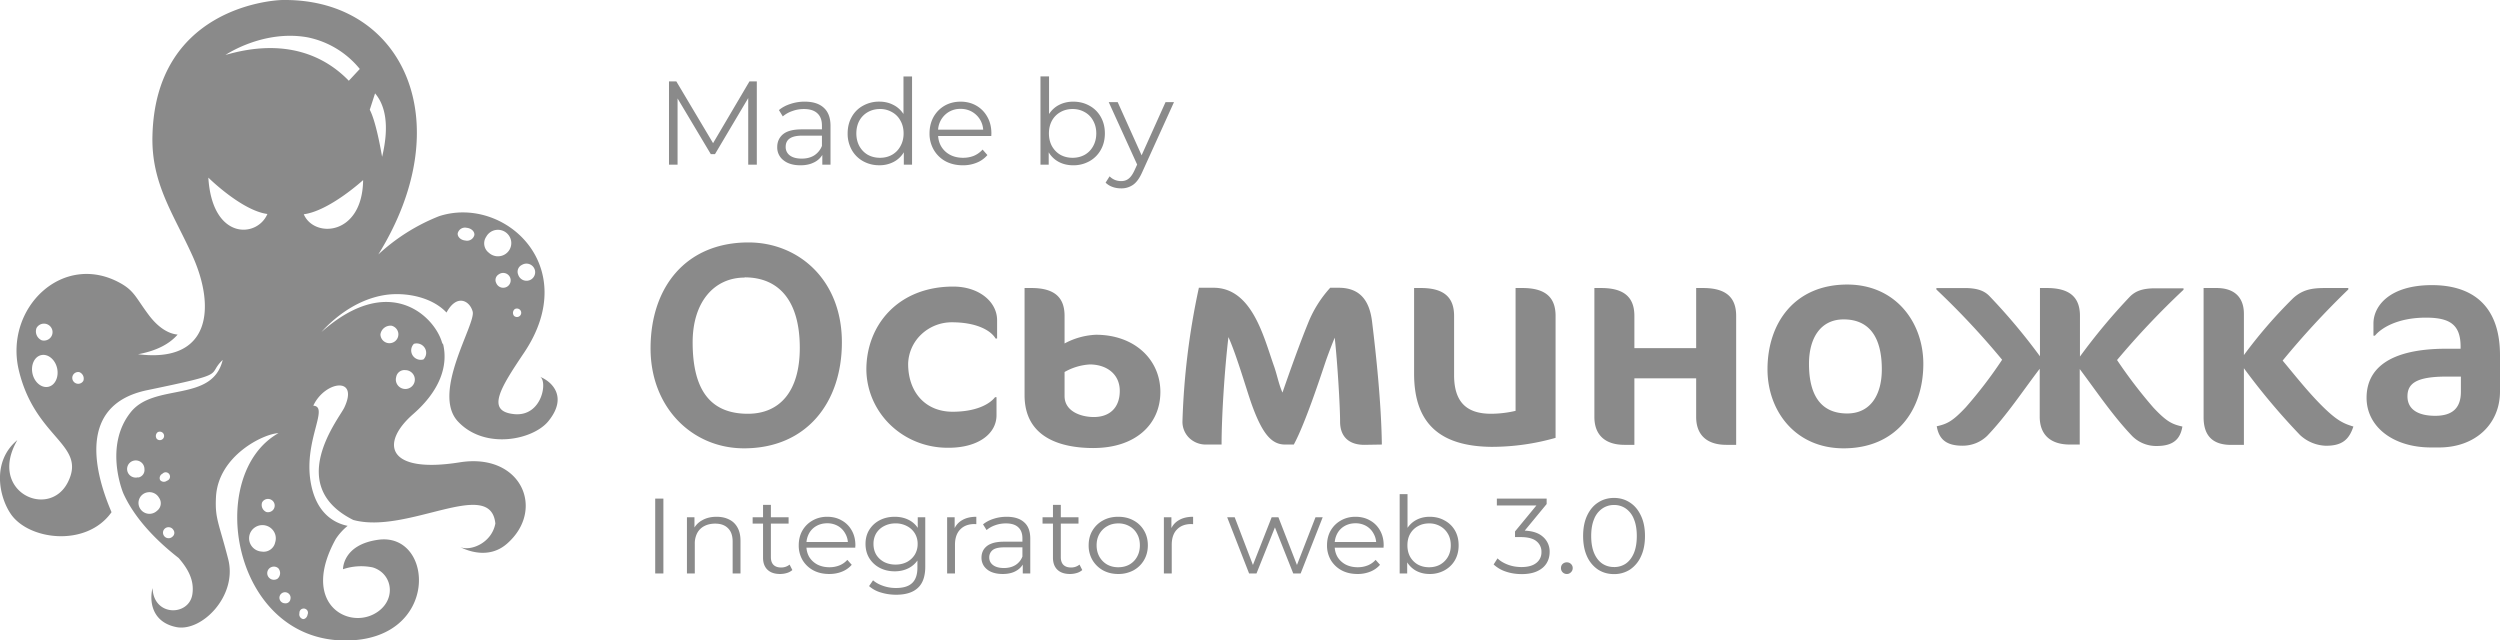 <?xml version="1.0" encoding="utf-8"?><svg width="121" height="31" fill="none" xmlns="http://www.w3.org/2000/svg" viewBox="0 0 121 31"><g clip-path="url(#nclip0_1128_14021)" fill="#8A8A8A"><path d="M36.009 21.699c-2.5 0-4.522-1.968-4.522-4.835 0-2.993 1.734-5.13 4.739-5.13 2.398 0 4.521 1.785 4.521 4.835 0 2.923-1.719 5.13-4.738 5.13zm.029-8.264c-1.46 0-2.514 1.166-2.514 3.134 0 2.319.867 3.457 2.673 3.457 1.531 0 2.513-1.068 2.513-3.19 0-2.263-.996-3.412-2.672-3.412v.01zM48.188 16.386c-.26-.435-.997-.787-2.11-.787a2.147 2.147 0 00-1.484.583 2.032 2.032 0 00-.64 1.427c0 1.377.839 2.319 2.153 2.319 1.113 0 1.777-.352 2.052-.703h.072v.871c0 .914-.91 1.575-2.312 1.575a4.024 4.024 0 01-1.512-.27 3.94 3.94 0 01-1.29-.814 3.82 3.82 0 01-.869-1.233 3.73 3.73 0 01-.316-1.464c0-2.164 1.546-4.02 4.204-4.02 1.242 0 2.124.731 2.124 1.63v.886h-.072zM52.926 21.685c-1.546 0-3.337-.478-3.337-2.558V13.94h.332c1.127 0 1.604.464 1.604 1.349v1.335a3.52 3.52 0 011.517-.422c1.863 0 3.12 1.195 3.12 2.77 0 1.573-1.213 2.712-3.236 2.712zm-.188-4.045a2.79 2.79 0 00-1.213.365v1.167c0 .73.78 1.012 1.416 1.012.765 0 1.256-.45 1.256-1.265s-.638-1.28-1.459-1.28zM66.03 21.53c-.708 0-1.17-.365-1.17-1.124 0-.76-.13-2.895-.26-4.062-.116.281-.26.647-.42 1.096-.274.815-1.011 3.064-1.56 4.076h-.419c-.65 0-1.112-.492-1.661-2.066-.246-.717-.708-2.305-1.084-3.134-.188 1.574-.332 3.85-.332 5.2h-.737a1.15 1.15 0 01-.828-.319 1.09 1.09 0 01-.328-.805c.066-2.174.332-4.338.795-6.465h.708c1.863 0 2.427 2.375 2.918 3.766.159.436.231.886.42 1.307.36-1.04.837-2.375 1.227-3.33.25-.64.617-1.23 1.084-1.743h.404c1.026 0 1.488.604 1.618 1.616.202 1.644.448 3.963.477 5.973l-.853.014zM72.27 21.628c-2.629 0-3.828-1.18-3.828-3.541V13.94h.332c1.127 0 1.604.464 1.604 1.349v2.867c0 1.321.621 1.87 1.791 1.87.4-.002.797-.049 1.185-.141V13.94h.332c1.127 0 1.604.464 1.604 1.349v5.903c-.98.281-1.997.428-3.02.435zM83.554 21.53c-.925 0-1.46-.464-1.46-1.35v-1.868h-2.99v3.218h-.477c-.924 0-1.459-.464-1.459-1.35v-6.24h.332c1.127 0 1.604.465 1.604 1.35v1.56h2.99v-2.91h.333c1.127 0 1.603.465 1.603 1.35v6.24h-.476zM89.231 21.699c-2.34 0-3.684-1.813-3.684-3.823 0-2.277 1.344-4.104 3.858-4.104 2.34 0 3.684 1.827 3.684 3.837 0 2.28-1.344 4.09-3.858 4.09zm0-6.24c-1.112 0-1.676.9-1.676 2.15 0 1.504.564 2.403 1.85 2.403 1.126 0 1.675-.9 1.675-2.136 0-1.518-.577-2.417-1.849-2.417zM102.465 17.426a23.273 23.273 0 001.762 2.305c.636.675.896.801 1.401.914-.101.59-.418.941-1.242.941a1.639 1.639 0 01-1.185-.478c-.953-.998-1.719-2.15-2.542-3.246v3.654h-.477c-.925 0-1.46-.464-1.46-1.35v-2.318c-.837 1.096-1.588 2.248-2.542 3.246a1.685 1.685 0 01-.55.356 1.725 1.725 0 01-.649.122c-.823 0-1.141-.351-1.242-.941.505-.113.765-.24 1.401-.914a21.34 21.34 0 001.763-2.305 37.859 37.859 0 00-3.182-3.4v-.071h1.358c.665 0 .983.154 1.214.393a28.984 28.984 0 012.441 2.91V13.94h.333c1.127 0 1.603.464 1.603 1.349v1.968a29.09 29.09 0 012.427-2.91c.246-.239.564-.393 1.214-.393h1.372v.07a39.523 39.523 0 00-3.218 3.401zM112.592 21.575a1.923 1.923 0 01-1.271-.52 32.422 32.422 0 01-2.716-3.232v3.71h-.622c-.895 0-1.329-.45-1.329-1.335V13.94h.621c.939 0 1.33.52 1.33 1.25v1.996a23.13 23.13 0 012.383-2.754c.463-.422.925-.492 1.546-.492h1.124v.07a40.307 40.307 0 00-3.178 3.443c.621.745 1.228 1.518 1.921 2.207.694.688 1.026.843 1.503.984-.2.604-.518.93-1.312.93zM118.053 21.657h-.39c-1.849 0-3.121-1.012-3.121-2.404 0-1.349 1.012-2.375 3.872-2.375h.679v-.098c0-1.068-.52-1.406-1.676-1.406-1.401 0-2.181.52-2.47.872h-.072v-.59c0-.844.78-1.856 2.831-1.856 1.734 0 3.294.787 3.294 3.401v1.743c0 1.602-1.214 2.713-2.947 2.713zm1.054-3.43h-.693c-1.474 0-1.893.338-1.893.956 0 .618.492.942 1.344.942.852 0 1.242-.394 1.242-1.167v-.73zM31.712 27.755v-3.623h.396v3.623h-.396zM34.683 25.012c.228 0 .428.043.6.129.175.083.31.21.407.383.1.173.15.39.15.652v1.58h-.38v-1.543c0-.287-.076-.503-.226-.648-.146-.148-.353-.222-.62-.222-.2 0-.376.04-.526.119a.814.814 0 00-.342.336 1.096 1.096 0 00-.118.529v1.428h-.38v-2.718h.364v.746l-.06-.14a.987.987 0 01.43-.46c.196-.114.43-.171.7-.171zM37.756 27.781c-.264 0-.468-.069-.61-.207-.144-.138-.215-.333-.215-.585v-2.552h.38v2.531c0 .16.041.282.123.368.086.086.207.13.364.13a.626.626 0 00.418-.14l.134.264a.708.708 0 01-.273.145c-.104.03-.21.046-.321.046zm-1.328-2.438v-.306h1.74v.306h-1.74zM40.137 27.781c-.293 0-.55-.058-.771-.176a1.348 1.348 0 01-.52-.492 1.383 1.383 0 01-.187-.72c0-.268.059-.507.177-.714.121-.207.285-.369.492-.486.211-.121.447-.181.707-.181.265 0 .498.058.702.176.207.114.37.276.487.486.118.207.177.447.177.72a.334.334 0 01-.005.057v.057h-2.448v-.275h2.244l-.15.109c0-.197-.044-.371-.134-.523a.923.923 0 00-.353-.362 1.023 1.023 0 00-.52-.13c-.192 0-.365.043-.52.13a.913.913 0 00-.358.362 1.087 1.087 0 00-.128.533v.057c0 .207.046.39.139.55.096.154.228.277.396.367.172.086.366.129.584.129.171 0 .33-.03.476-.088a.99.99 0 00.386-.27l.214.239a1.2 1.2 0 01-.471.331c-.186.076-.39.114-.616.114zM43.375 28.785a2.5 2.5 0 01-.74-.108 1.472 1.472 0 01-.572-.31l.192-.28c.132.114.295.203.488.269.196.069.403.103.62.103.358 0 .62-.08.788-.243.168-.159.252-.407.252-.745v-.679l.053-.466-.037-.465v-.824h.364v2.387c0 .47-.12.813-.359 1.03-.235.221-.585.331-1.05.331zm-.07-1.133c-.268 0-.509-.056-.723-.166a1.316 1.316 0 01-.509-.471c-.121-.2-.182-.43-.182-.689 0-.258.06-.486.182-.683.125-.2.295-.355.509-.466.214-.11.455-.165.723-.165.25 0 .475.05.675.15.2.1.359.248.476.445.118.197.177.437.177.72 0 .282-.059.522-.177.72a1.178 1.178 0 01-.476.45c-.2.103-.425.155-.675.155zm.038-.326c.206 0 .39-.042.551-.125a.994.994 0 00.38-.352.982.982 0 00.14-.523.956.956 0 00-.14-.517.956.956 0 00-.38-.347 1.149 1.149 0 00-.551-.13c-.204 0-.388.044-.552.13a.956.956 0 00-.38.347.985.985 0 00-.134.517c0 .197.044.372.134.523.092.149.22.266.38.352.164.083.348.125.552.125zM45.841 27.755v-2.718h.364v.74l-.037-.129a.89.89 0 01.396-.47c.186-.111.416-.166.69-.166v.357h-.042a.18.18 0 00-.043-.005c-.296 0-.528.088-.696.264-.168.172-.252.419-.252.74v1.387h-.38zM49.502 27.755v-.6l-.017-.099v-1.004c0-.231-.067-.409-.203-.533-.132-.124-.33-.186-.594-.186-.183 0-.356.029-.52.088a1.336 1.336 0 00-.418.233l-.171-.275c.143-.117.314-.207.514-.27.2-.065.41-.097.632-.097.364 0 .644.088.84.264.2.172.3.436.3.792v1.687h-.364zm-.97.026c-.21 0-.394-.033-.551-.098a.837.837 0 01-.354-.28.72.72 0 01-.123-.414c0-.141.034-.27.102-.383a.726.726 0 01.342-.28c.161-.072.375-.108.643-.108h.97v.274h-.96c-.27 0-.46.047-.567.14a.448.448 0 00-.155.347c0 .155.062.28.187.373.125.093.3.14.525.14.214 0 .398-.047.552-.14a.833.833 0 00.342-.415l.086.254a.868.868 0 01-.375.43c-.175.107-.396.16-.664.16zM51.787 27.781c-.264 0-.467-.069-.61-.207-.143-.138-.214-.333-.214-.585v-2.552h.38v2.531c0 .16.041.282.123.368.086.086.207.13.364.13a.626.626 0 00.418-.14l.134.264a.707.707 0 01-.273.145c-.104.03-.21.046-.322.046zm-1.328-2.438v-.306h1.74v.306h-1.74zM54.12 27.781c-.27 0-.515-.058-.733-.176a1.369 1.369 0 01-.509-.492 1.383 1.383 0 01-.187-.72c0-.272.062-.512.187-.719.125-.207.295-.37.509-.486.214-.118.459-.176.734-.176.278 0 .524.058.739.176.218.117.387.28.508.486.125.207.188.447.188.72 0 .269-.063.509-.188.72a1.319 1.319 0 01-.508.491 1.534 1.534 0 01-.74.176zm0-.326c.204 0 .385-.043.542-.13a.967.967 0 00.37-.372c.092-.162.138-.349.138-.56 0-.213-.046-.4-.139-.558a.93.93 0 00-.37-.368 1.06 1.06 0 00-.535-.134c-.2 0-.378.044-.535.134a.968.968 0 00-.375.368c-.093.158-.14.345-.14.559 0 .21.047.397.14.559.093.159.217.283.374.373.158.086.334.129.53.129zM56.332 27.755v-2.718h.364v.74l-.037-.129a.89.89 0 01.396-.47c.186-.111.416-.166.691-.166v.357h-.043a.18.18 0 00-.043-.005c-.296 0-.528.088-.696.264-.168.172-.252.419-.252.74v1.387h-.38zM60.456 27.755l-1.06-2.718h.364l.964 2.522h-.166l.99-2.522h.328l.98 2.522h-.166l.98-2.522h.348l-1.066 2.718h-.359l-.942-2.37h.112l-.948 2.37h-.359zM65.706 27.781c-.293 0-.55-.058-.771-.176a1.348 1.348 0 01-.52-.492 1.383 1.383 0 01-.187-.72c0-.268.059-.507.177-.714.121-.207.285-.369.492-.486.211-.121.447-.181.707-.181.264 0 .498.058.702.176.207.114.37.276.487.486.118.207.177.447.177.72a.334.334 0 01-.005.057v.057h-2.448v-.275h2.244l-.15.109c0-.197-.045-.371-.134-.523a.924.924 0 00-.353-.362 1.023 1.023 0 00-.52-.13c-.193 0-.366.043-.52.13a.913.913 0 00-.358.362 1.086 1.086 0 00-.129.533v.057c0 .207.047.39.14.55.096.154.228.277.396.367.171.086.366.129.584.129.171 0 .33-.03.476-.088a.99.99 0 00.386-.27l.214.239a1.201 1.201 0 01-.471.331 1.613 1.613 0 01-.616.114zM69.195 27.781c-.246 0-.468-.053-.664-.16a1.196 1.196 0 01-.466-.477 1.533 1.533 0 01-.171-.75c0-.297.057-.547.171-.75.118-.208.275-.365.471-.472.197-.107.416-.16.66-.16.267 0 .506.058.717.176.214.114.382.274.503.481.121.207.182.449.182.725 0 .272-.06.514-.182.725-.121.207-.29.369-.503.486a1.45 1.45 0 01-.718.176zm-1.451-.026v-3.84h.38v1.925l-.053.549.037.548v.818h-.364zm1.424-.3c.2 0 .379-.043.536-.13.157-.09.282-.213.375-.372.093-.162.139-.349.139-.56 0-.213-.046-.4-.14-.558a.968.968 0 00-.374-.368 1.06 1.06 0 00-.536-.134c-.2 0-.38.044-.54.134a.967.967 0 00-.375.368c-.09.158-.134.345-.134.559 0 .21.044.397.134.559.092.159.217.283.374.373.161.086.341.129.541.129zM73.642 27.786c-.27 0-.528-.041-.77-.124a1.6 1.6 0 01-.58-.342l.188-.295c.122.121.284.221.488.3.207.08.432.12.674.12.311 0 .549-.066.713-.197a.636.636 0 00.251-.528.64.64 0 00-.246-.528c-.16-.131-.416-.197-.766-.197h-.267v-.274l1.156-1.403.054.145h-2.089v-.332h2.41v.264l-1.157 1.403-.187-.119h.145c.45 0 .785.097 1.006.29a.938.938 0 01.338.746c0 .203-.05.386-.15.549-.1.162-.252.29-.455.383-.2.093-.452.14-.755.14zM75.835 27.781a.279.279 0 01-.284-.285c0-.082.027-.15.08-.201a.293.293 0 01.204-.078c.079 0 .145.026.198.078a.26.26 0 01.086.201.27.27 0 01-.086.202.265.265 0 01-.198.083zM78.118 27.786c-.29 0-.547-.072-.772-.217a1.503 1.503 0 01-.53-.632c-.128-.276-.193-.607-.193-.994 0-.386.065-.716.193-.988.129-.276.305-.487.53-.632.225-.148.482-.223.772-.223.289 0 .546.075.77.223.226.145.402.355.531.632.132.272.198.602.198.988 0 .387-.066.718-.198.994a1.503 1.503 0 01-.53.632 1.392 1.392 0 01-.771.217zm0-.341a.99.99 0 00.578-.171c.164-.117.293-.287.386-.508.092-.224.139-.498.139-.823 0-.324-.047-.597-.14-.818a1.116 1.116 0 00-.385-.507.97.97 0 00-.578-.176.976.976 0 00-.573.176 1.1 1.1 0 00-.391.507c-.093.221-.14.494-.14.818 0 .325.047.6.14.823.093.221.223.39.39.508.168.114.36.17.574.17zM36.63 3.941v4.03h-.416V4.747l-1.608 2.712h-.204l-1.608-2.695v3.207h-.415v-4.03h.356l1.778 2.988 1.76-2.988h.357zM38.952 4.92c.401 0 .71.1.924.3.214.195.321.487.321.874v1.877H39.8v-.472a.944.944 0 01-.416.368c-.179.089-.393.133-.643.133-.343 0-.616-.08-.819-.242a.776.776 0 01-.304-.639c0-.257.094-.464.281-.622.191-.157.493-.236.907-.236h.976v-.184c0-.261-.074-.459-.222-.593-.148-.138-.365-.207-.65-.207-.194 0-.381.032-.56.098a1.38 1.38 0 00-.463.259l-.187-.306c.156-.13.343-.23.562-.299.218-.073.448-.11.69-.11zm-.146 2.757c.233 0 .434-.051.602-.155a.964.964 0 00.374-.46v-.496h-.965c-.526 0-.79.18-.79.541a.5.5 0 00.205.42c.137.1.328.15.574.15zM44.143 3.7V7.97h-.398v-.599c-.124.204-.29.36-.496.467a1.45 1.45 0 01-.69.16 1.58 1.58 0 01-.784-.195 1.41 1.41 0 01-.55-.547 1.595 1.595 0 01-.199-.8c0-.3.067-.566.2-.8a1.37 1.37 0 01.549-.542 1.58 1.58 0 01.783-.195c.25 0 .474.052.673.155.203.1.368.248.497.443V3.7h.415zm-1.55 3.937c.215 0 .408-.048.58-.144.175-.1.311-.24.409-.42.101-.18.152-.386.152-.616 0-.23-.05-.436-.152-.616a1.007 1.007 0 00-.41-.415 1.13 1.13 0 00-.578-.15c-.219 0-.416.05-.591.15a1.055 1.055 0 00-.41.415c-.097.18-.146.386-.146.616 0 .23.05.436.147.616.1.18.237.32.409.42.175.096.372.144.59.144zM47.978 6.584h-2.573c.023.314.146.57.368.765.222.192.503.288.842.288.191 0 .367-.033.526-.098.16-.069.299-.169.416-.3l.233.266a1.313 1.313 0 01-.514.368 1.732 1.732 0 01-.673.127c-.315 0-.596-.065-.842-.196a1.47 1.47 0 01-.567-.553 1.549 1.549 0 01-.205-.794c0-.296.065-.56.193-.795.133-.234.312-.416.538-.547.23-.13.488-.195.772-.195.285 0 .54.065.766.195.226.131.404.313.532.547.13.23.193.496.193.795l-.005.127zM46.492 5.27a1.06 1.06 0 00-.748.282 1.084 1.084 0 00-.34.725h2.182a1.073 1.073 0 00-1.094-1.007zM51.944 4.92c.288 0 .55.065.783.195.234.127.417.308.55.542.132.234.199.5.199.8 0 .3-.067.566-.2.8a1.41 1.41 0 01-.549.547 1.58 1.58 0 01-.783.196c-.258 0-.49-.054-.696-.161a1.262 1.262 0 01-.491-.467v.599h-.398V3.699h.415v1.82c.129-.196.292-.344.491-.444.203-.103.43-.155.679-.155zm-.03 2.717c.215 0 .41-.048.585-.144.176-.1.312-.24.41-.42.1-.18.151-.386.151-.616 0-.23-.05-.436-.152-.616a1.007 1.007 0 00-.409-.415c-.175-.1-.37-.15-.585-.15-.218 0-.415.05-.59.15a1.055 1.055 0 00-.41.415c-.097.18-.146.386-.146.616 0 .23.049.436.146.616.102.18.238.32.41.42.175.096.372.144.59.144zM56.821 4.943l-1.538 3.39c-.125.285-.269.486-.433.605a.978.978 0 01-.59.179c-.148 0-.287-.023-.415-.07a.9.9 0 01-.334-.207l.193-.305c.156.154.343.23.562.23.14 0 .259-.038.356-.115.102-.076.195-.207.281-.391l.135-.294-1.375-3.022h.433l1.158 2.573 1.158-2.573h.409z"/><path fill-rule="evenodd" clip-rule="evenodd" d="M24.143 13.277a.364.364 0 01.554.175.357.357 0 01-.12.4.364.364 0 01-.56-.154.317.317 0 01.127-.421zm-.611-1.817a.644.644 0 01.676-.328.647.647 0 01.53.53.636.636 0 01-.334.668.65.65 0 01-.746-.099.57.57 0 01-.126-.771zm-1.006.182c-.224-.02-.39-.177-.373-.348a.362.362 0 01.434-.268c.221.02.39.177.373.348a.365.365 0 01-.434.268zm2.39 3.318a.209.209 0 01.292.092.204.204 0 01-.12.28.208.208 0 01-.212-.047.236.236 0 01.04-.325zm.35-2.142a.422.422 0 01.623.255.413.413 0 01-.178.45.423.423 0 01-.631-.232.365.365 0 01.187-.473zm-7.114-8.3c.488.57.71 1.535.342 3.073-.072-.41-.307-1.729-.597-2.279l.255-.789v-.005zm-1.27-.61c-1.185-1.225-3.104-2.085-5.97-1.247 0 0 1.815-1.237 3.969-.855.999.201 1.895.744 2.533 1.532l-.531.57zm-2.18 6.463c1.247-.165 2.873-1.655 2.873-1.655-.029 2.695-2.37 2.829-2.872 1.655zm-.054 19.586a.232.232 0 01-.155-.284.203.203 0 01.148-.212.209.209 0 01.24.098.204.204 0 01.008.18c-.022.142-.132.241-.24.221v-.003zm-1.212-1.95a.324.324 0 01-.463-.113.317.317 0 01.16-.446.324.324 0 01.335.054.357.357 0 01-.032.504zm.362 1.193a.272.272 0 01-.258-.179.266.266 0 01.088-.3.271.271 0 01.418.113c.02.052.024.11.01.163a.233.233 0 01-.258.203zm-1.129-2.504a.649.649 0 01-.588-.464.636.636 0 01.253-.703.65.65 0 01.983.328.636.636 0 01.002.392.57.57 0 01-.65.447zm.018-2.381a.323.323 0 01.298-.167.328.328 0 01.283.192.32.32 0 01-.196.435.327.327 0 01-.179.007.372.372 0 01-.206-.467zM10.084 8.597s1.612 1.595 2.858 1.76c-.502 1.174-2.674 1.27-2.858-1.76zm8.875 7.17a.434.434 0 01.314.33.427.427 0 01-.16.425.436.436 0 01-.7-.337.492.492 0 01.546-.419zm.66 2.147a.462.462 0 01.435.311.452.452 0 01-.157.508.461.461 0 01-.71-.204.452.452 0 01-.012-.279.404.404 0 01.445-.336zm.415-1.273a.463.463 0 01.526.2.452.452 0 01-.064.555.464.464 0 01-.527-.2.453.453 0 01.064-.555zM8.347 25.975a.271.271 0 01-.456-.229.267.267 0 01.216-.225.272.272 0 01.286.13.235.235 0 01-.046.324zm-.598-2.74a.235.235 0 01.115-.308.21.21 0 01.364.12.206.206 0 01-.148.22.24.24 0 01-.33-.032zM7.6 24.722a.531.531 0 01-.837-.138.52.52 0 01.375-.755.533.533 0 01.557.26.456.456 0 01-.095.633zm-.908-1.624a.423.423 0 01-.465-.16.414.414 0 01.224-.636.423.423 0 01.465.16c.05.072.077.158.075.246a.365.365 0 01-.313.405l.014-.015zm.94-2.179a.209.209 0 01.291.092.204.204 0 01-.119.28.208.208 0 01-.213-.047.235.235 0 01.04-.325zm-3.6-2.484a.286.286 0 01-.262.14.29.29 0 01-.246-.168.283.283 0 01.162-.384.29.29 0 01.154-.012.334.334 0 01.193.424zm-1.688.285c-.33.074-.675-.21-.77-.632-.094-.422.092-.826.42-.9.327-.074.675.21.77.632.094.422-.093.826-.42.9zm-.574-2.848a.412.412 0 01.385-.207.416.416 0 01.356.252.407.407 0 01-.264.55.416.416 0 01-.228.003.47.47 0 01-.25-.598zm24.361 2.361c.385.188.118 1.934-1.232 1.812-1.396-.131-.695-1.245.462-2.968 2.838-4.216-.982-7.637-4.113-6.612a9.39 9.39 0 00-2.938 1.852C22.274 5.925 19.534-.017 13.77 0h-.095c-.716.014-6.141.507-6.296 6.552-.066 2.327 1.02 3.797 1.944 5.845 1.112 2.472.885 5.19-2.64 4.748.937-.174 1.54-.521 1.914-.951-.443-.04-.937-.336-1.393-.943-.624-.83-.693-1.162-1.367-1.541C3.05 12.149.196 14.906.91 17.917c.79 3.316 3.291 3.578 2.38 5.412-.91 1.834-3.902.47-2.45-2.028-1.234 1.02-.901 2.709-.324 3.566.862 1.28 3.67 1.635 4.883-.077-.81-1.891-1.683-5.195 1.723-5.905 4.053-.84 2.84-.686 3.657-1.464-.506 2.085-3.292 1.091-4.444 2.521-1.3 1.613-.413 3.823-.367 3.934.445.988 1.31 2.065 2.68 3.133.416.482.778 1.054.66 1.77-.172 1.047-1.876 1.073-1.924-.317-.15.57-.078 1.64 1.148 1.889 1.227.247 2.97-1.504 2.514-3.285-.457-1.78-.647-1.96-.592-3.01.103-1.995 2.298-3.063 3.024-3.091C9.91 22.975 11.205 31 16.72 31c4.595 0 4.308-5.264 1.577-4.874-1.723.242-1.695 1.424-1.695 1.424a2.76 2.76 0 011.436-.088c1.014.308 1.17 1.667.072 2.253-1.353.724-3.55-.57-1.858-3.631.158-.239.351-.452.574-.633-.637-.13-1.548-.598-1.798-2.168-.316-1.994.917-3.6.135-3.648.549-1.191 2.23-1.447 1.5.094-.262.547-2.893 3.774.436 5.437 2.62.715 6.646-2.096 6.876.171-.175.949-1.203 1.356-1.703 1.14.324.165 1.378.61 2.26-.157 1.89-1.644.707-4.415-2.272-3.945-3.552.57-3.871-.929-2.263-2.333 1.33-1.162 1.686-2.362 1.454-3.37a.345.345 0 01-.058-.097c-.365-1.267-2.55-3.418-5.836-.504.448-.507 1.577-1.572 3.107-1.797.968-.14 2.238.097 2.947.854.5-.928 1.13-.57 1.267-.045.158.604-2.01 3.93-.712 5.318 1.298 1.387 3.656.894 4.388-.032.962-1.196.107-1.934-.425-2.133l.003-.003z"/></g><defs><clipPath id="nclip0_1128_14021"><path fill="#fff" d="M0 0h121v31H0z"/></clipPath></defs></svg>